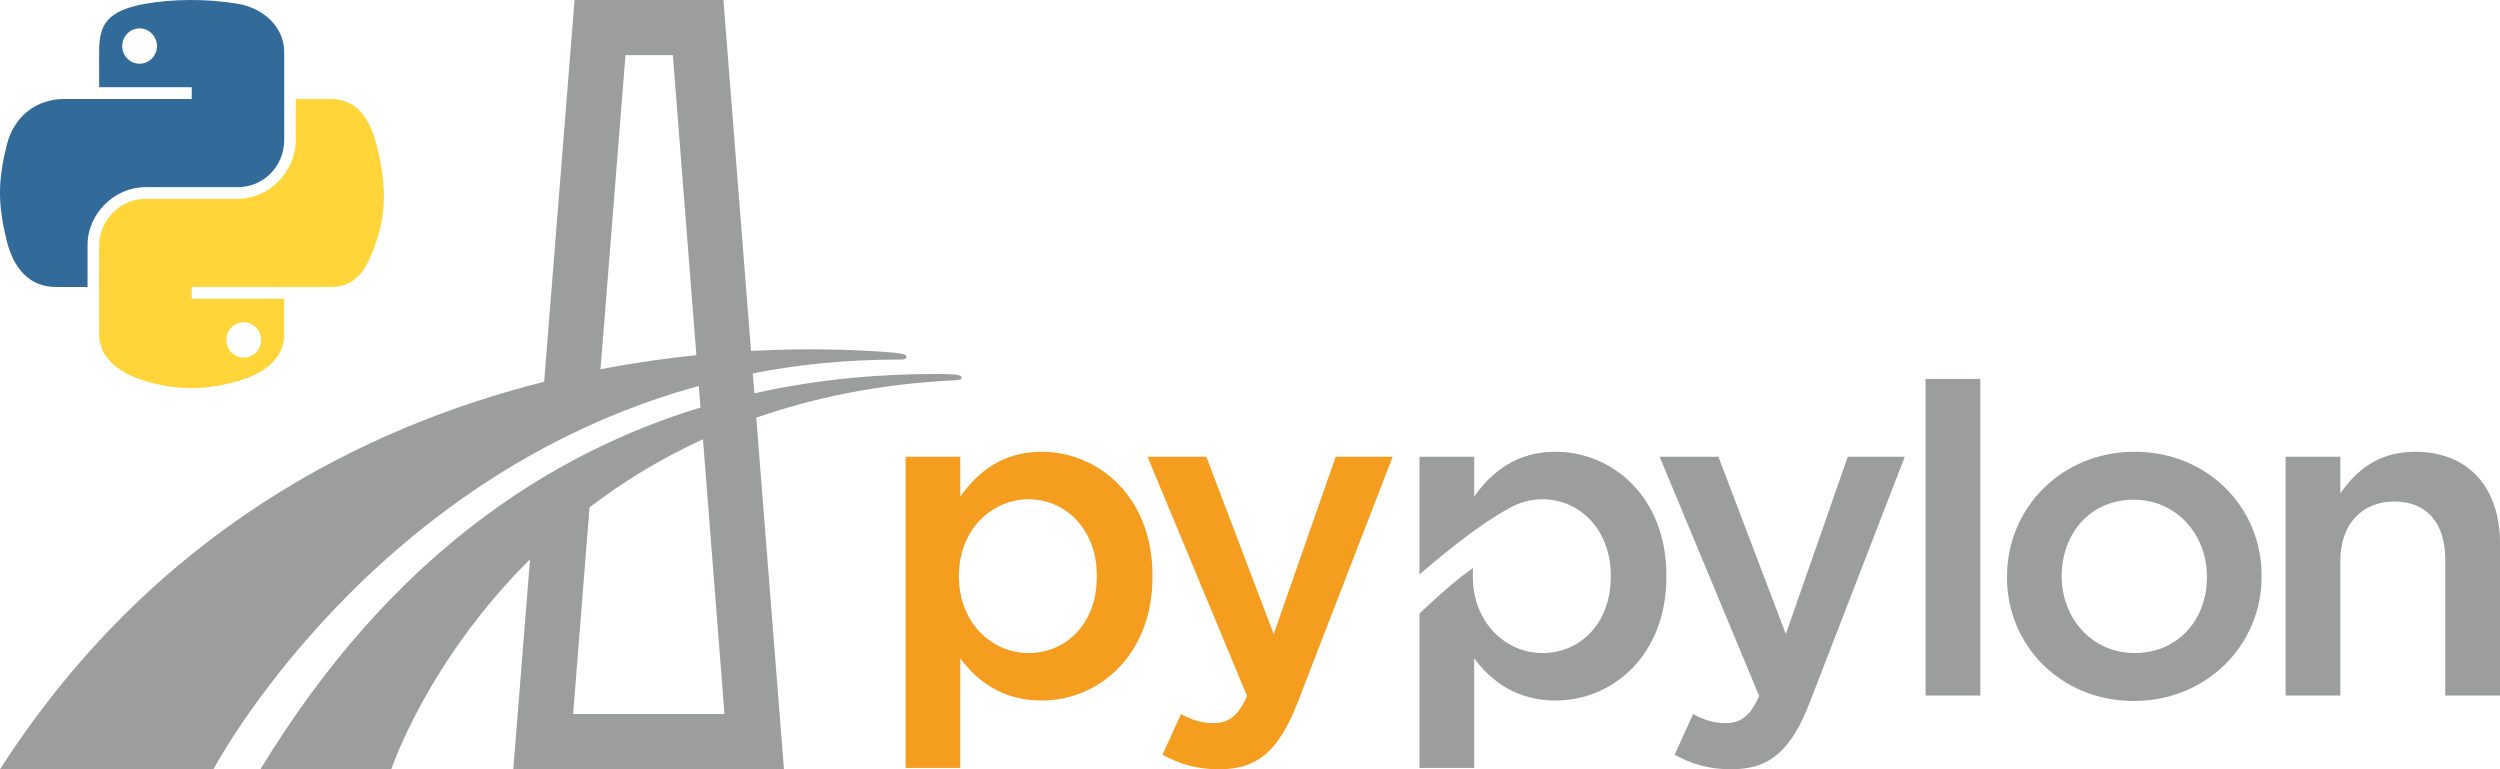 <?xml version="1.0" encoding="utf-8"?>
<!-- Generator: Adobe Illustrator 21.1.0, SVG Export Plug-In . SVG Version: 6.00 Build 0)  -->
<svg version="1.0" xmlns="http://www.w3.org/2000/svg" xmlns:xlink="http://www.w3.org/1999/xlink" x="0px" y="0px"
	 viewBox="0 0 994.921 306.148" style="enable-background:new 0 0 994.921 306.148;" xml:space="preserve">
<style type="text/css">
	.st0{fill:#F59D1F;}
	.st1{fill:#9C9D9D;}
	.st2{fill:#326A99;}
	.st3{fill:#FFD539;}
</style>
<g id="Ebene_2">
	<g>
		<path class="st0" d="M360.382,181.773h21.779v15.84c7.02-9.9,16.919-17.819,32.399-17.819
			c22.319,0,44.098,17.639,44.098,49.317v0.36c0,31.499-21.599,49.317-44.098,49.317
			c-15.839,0-25.739-7.919-32.399-16.739v43.559h-21.779V181.773z M436.519,229.471v-0.36
			c0-18.359-12.419-30.419-27.179-30.419c-14.76,0-27.719,12.24-27.719,30.419v0.36
			c0,18.179,12.96,30.419,27.719,30.419C424.279,259.89,436.519,248.19,436.519,229.471z"/>
		<path class="st0" d="M531.558,181.773h22.679l-37.798,97.736c-7.561,19.439-16.02,26.639-31.319,26.639
			c-8.999,0-15.839-2.16-22.498-5.76l7.379-16.199c3.96,2.16,8.279,3.6,12.779,3.6
			c6.12,0,9.899-2.7,13.5-10.8l-39.599-95.216h23.398l26.819,70.557L531.558,181.773z"/>
	</g>
	<path class="st1" d="M279.753,174.81l8.569,109.335h-60.236l6.535-82.24C247.67,191.946,262.645,182.661,279.753,174.81
		 M277.13,141.342c-11.901,1.22-24.699,3.016-38.143,5.613l9.934-125.015h18.85L277.13,141.342z M382.699,150.301
		c0-0.737-0.974-1.168-3.753-1.34c-1.912-0.119-4.365-0.131-5.653-0.134c-22.083-0.051-46.939,1.839-73.077,7.693l-0.626-7.944
		c18.073-3.504,37.335-5.475,57.81-5.475c0.961,0,3.036,0.085,3.288-0.765c0.29-0.979-0.567-1.304-1.755-1.559
		c0,0-1.837-0.358-4.862-0.58c-8.698-0.638-28.541-1.969-55.183-0.55L287.897,0h-59.244l-12.098,151.935
		C144.975,169.907,60.775,211.654,0,306.141l84.937,0.007c0,0,61.544-116.51,193.154-152.547l0.672,8.579
		c-59.446,18.13-123.264,58.633-175.118,143.961l52.069,0.007c0,0,14.266-42.893,55.217-83.582l-6.656,83.582h107.717
		l-11.011-139.905c22.843-8,48.946-13.434,78.712-14.901C381.441,151.255,382.699,151.151,382.699,150.301"/>
	<path class="st1" d="M663.185,229.108c0-31.68-21.78-49.32-44.1-49.32c-15.48,0-25.38,7.92-32.4,17.82v-15.84h-21.78v46.862
		c9.811-8.483,24.269-20.269,35.603-26.304c4.016-2.344,8.588-3.638,13.357-3.638c14.76,0,27.18,12.06,27.18,30.42v0.36
		c0,18.72-12.24,30.42-27.18,30.42c-14.76,0-27.72-12.24-27.72-30.42v-0.36c0-1.044,0.054-2.063,0.138-3.067
		c-6.356,4.212-15.27,12.312-21.378,18.112v61.455h21.78v-43.56c6.66,8.82,16.56,16.74,32.4,16.74c22.5,0,44.1-17.82,44.1-49.32
		V229.108z M720.244,279.508l37.8-97.74h-22.68l-24.66,70.56l-26.82-70.56h-23.4l39.6,95.22c-3.6,8.1-7.38,10.8-13.5,10.8
		c-4.5,0-8.82-1.44-12.78-3.6l-7.38,16.2c6.66,3.6,13.5,5.76,22.5,5.76C704.224,306.148,712.684,298.948,720.244,279.508
		 M766.322,276.808h21.78V150.801h-21.78V276.808z M878.282,229.828c0,16.38-11.16,30.06-28.8,30.06
		c-16.921,0-28.98-13.86-28.98-30.42v-0.36c0-16.56,11.16-30.24,28.62-30.24c17.1,0,29.16,13.86,29.16,30.6V229.828z
		 M900.061,229.468v-0.36c0-27.18-21.419-49.32-50.579-49.32c-29.161,0-50.76,22.5-50.76,49.68v0.36
		c0,27,21.42,49.14,50.4,49.14C878.462,278.968,900.061,256.468,900.061,229.468 M973.141,276.808h21.78v-60.66
		c0-21.96-12.42-36.36-33.84-36.36c-14.76,0-23.58,7.74-29.7,16.56v-14.58h-21.78v95.04h21.78v-53.64
		c0-14.76,8.82-23.58,21.42-23.58c12.96,0,20.34,8.46,20.34,23.22V276.808z"/>
	<g>
		<path id="path1948_1_" class="st2" d="M75.483,0.001c-6.3,0.029-12.316,0.567-17.61,1.503
			C42.278,4.26,39.447,10.026,39.447,20.661V34.706h36.852v4.682H39.447H25.616c-10.71,0-20.089,6.438-23.022,18.684
			c-3.384,14.037-3.534,22.797,0,37.454c2.62,10.91,8.876,18.684,19.586,18.684h12.671v-16.837
			c0-12.164,10.524-22.893,23.022-22.893h36.809c10.246,0,18.426-8.437,18.426-18.727V20.661
			c0-9.987-8.425-17.489-18.426-19.156C88.351,0.451,81.783-0.028,75.483,0.001z M55.553,11.297
			c3.807,0,6.915,3.159,6.915,7.044c0,3.871-3.109,7.001-6.915,7.001c-3.82,0-6.915-3.13-6.915-7.001
			C48.638,14.457,51.733,11.297,55.553,11.297z"/>
		<path id="path1950_1_" class="st3" d="M117.704,39.388v16.364c0,12.687-10.756,23.366-23.022,23.366H57.873
			c-10.083,0-18.426,8.629-18.426,18.727v35.091c0,9.987,8.685,15.861,18.426,18.727
			c11.665,3.43,22.852,4.05,36.809,0c9.278-2.686,18.426-8.092,18.426-18.727v-14.045H76.299v-4.682h36.809h18.426
			c10.71,0,14.701-7.471,18.426-18.684c3.848-11.544,3.684-22.645,0-37.454
			c-2.647-10.662-7.702-18.684-18.426-18.684H117.704z M97.001,128.254c3.82,0,6.915,3.13,6.915,7.001
			c0,3.885-3.095,7.044-6.915,7.044c-3.807,0-6.915-3.159-6.915-7.044C90.086,131.384,93.195,128.254,97.001,128.254z"
			/>
	</g>
</g>
<g id="Ebene_3">
</g>
</svg>
